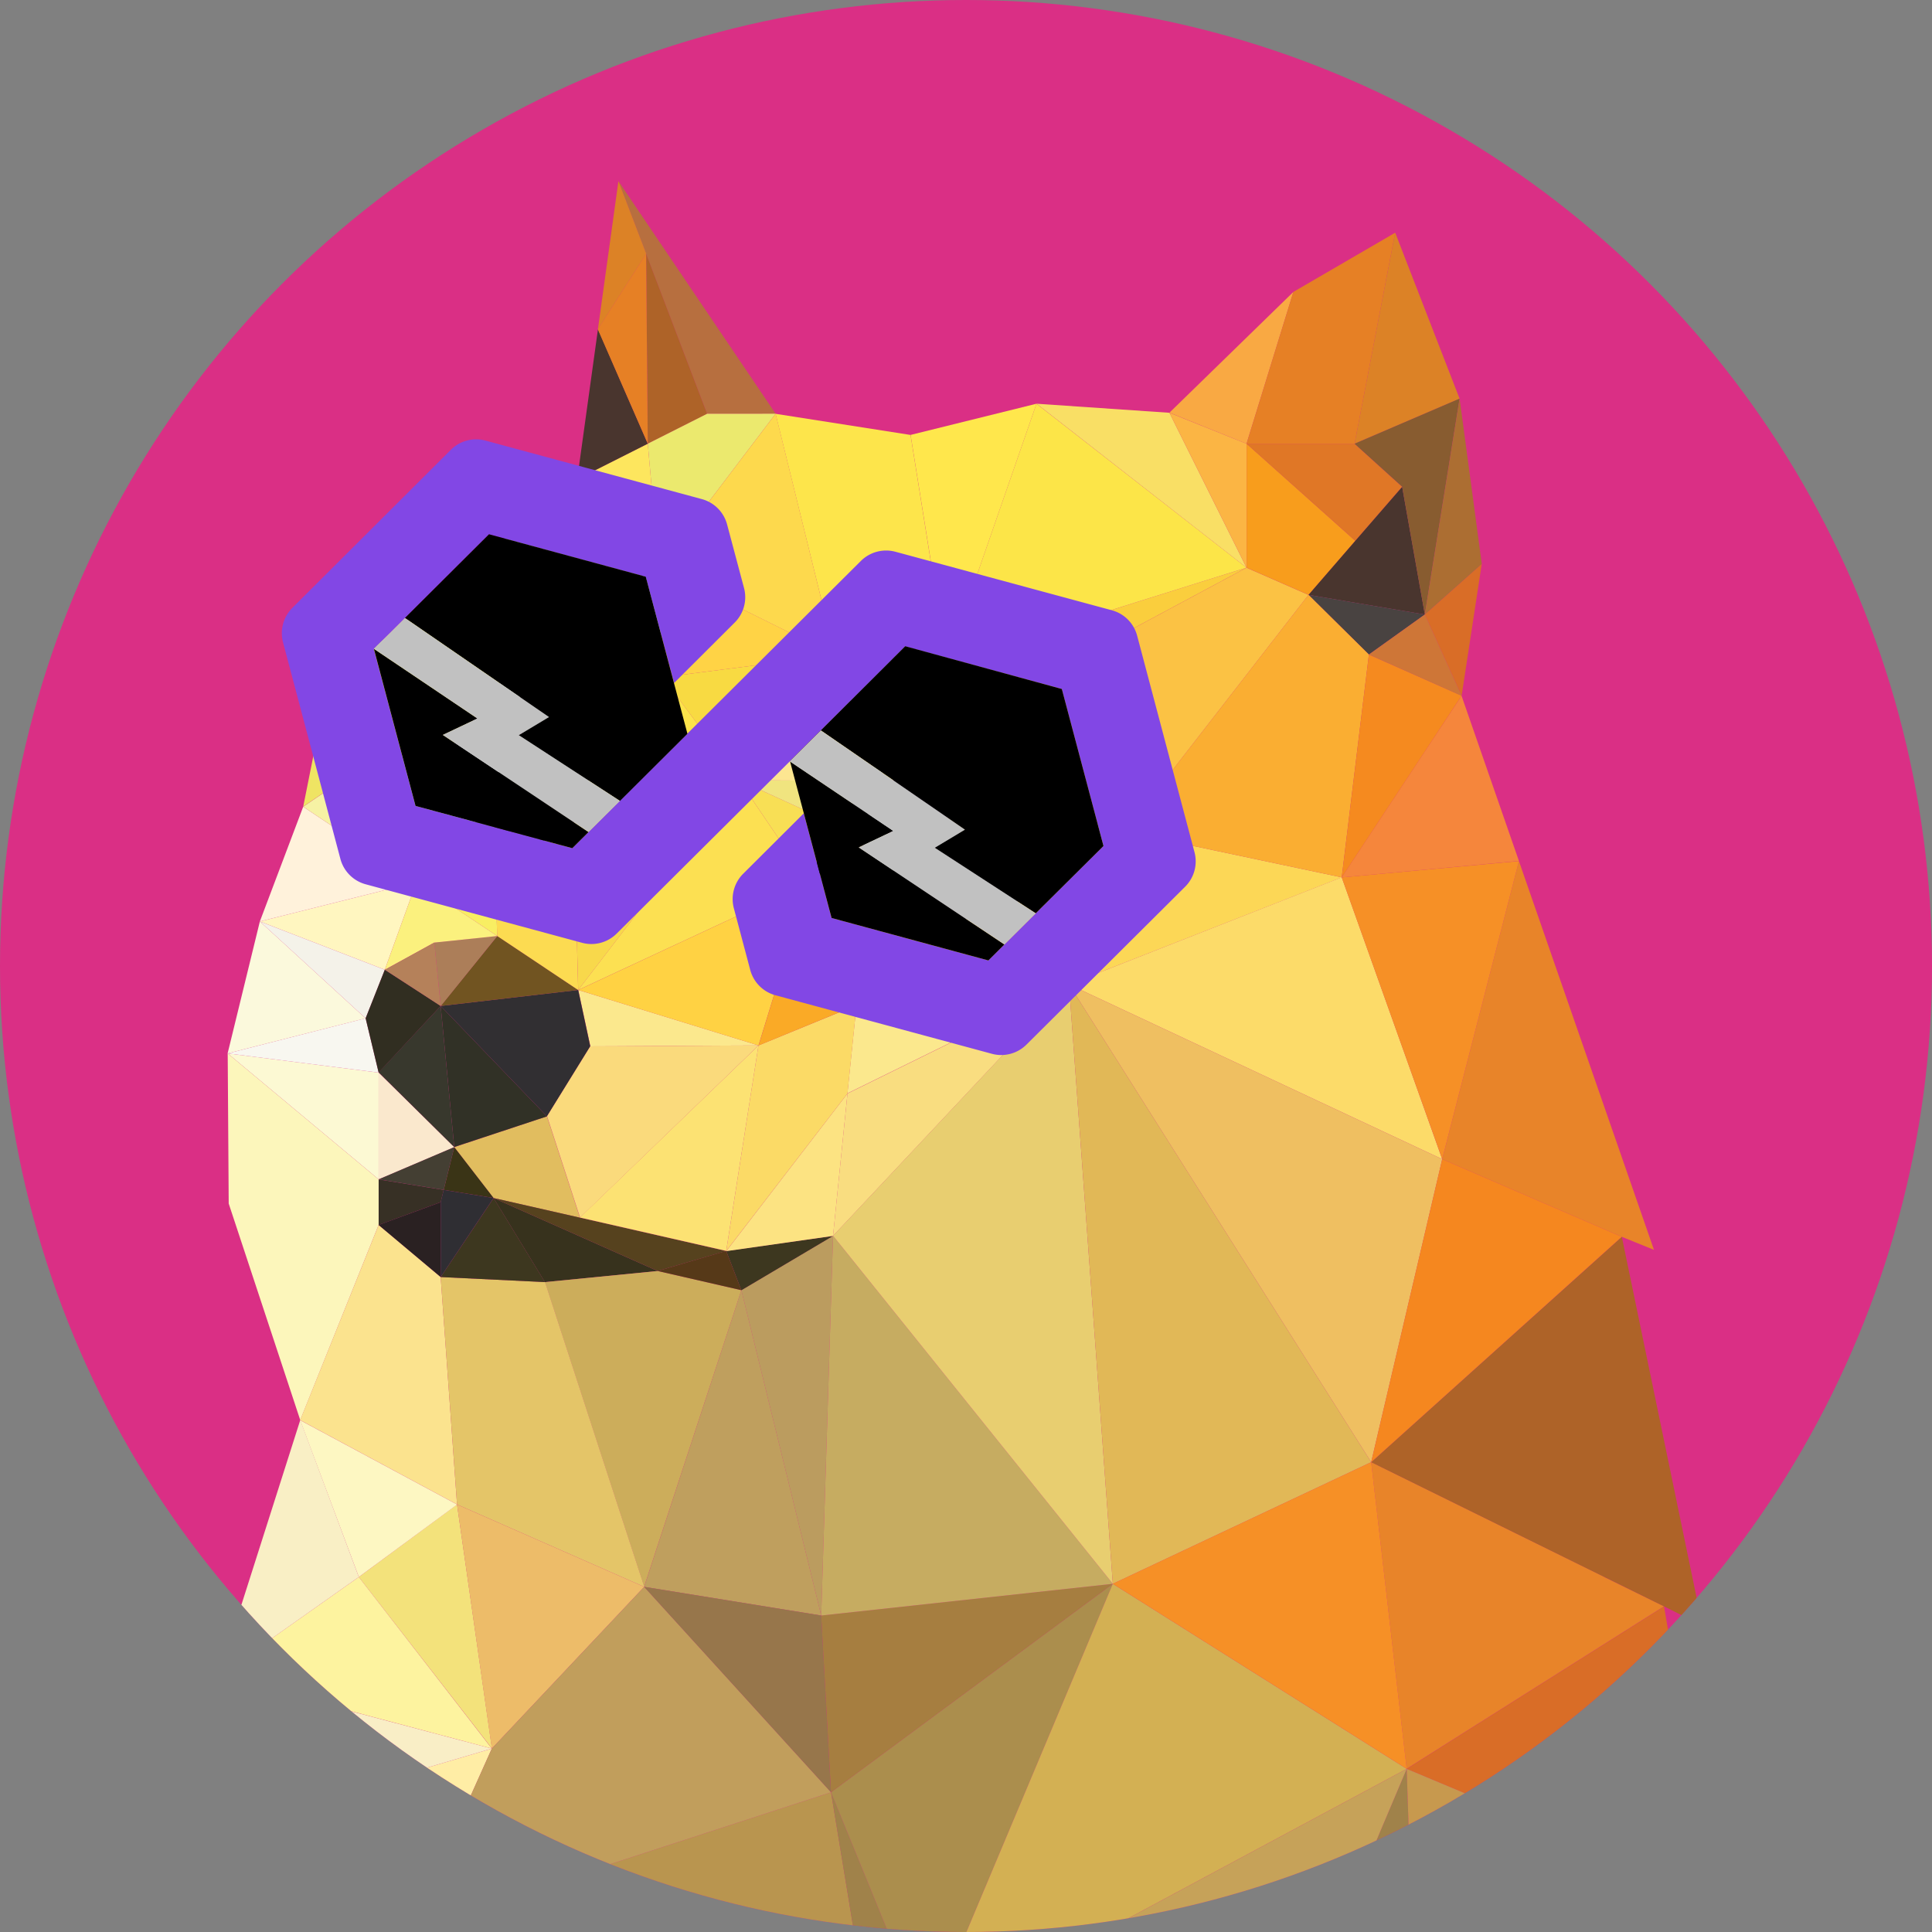 <svg xmlns="http://www.w3.org/2000/svg" xmlns:xlink="http://www.w3.org/1999/xlink" width="64" height="64" viewBox="0 0 64 64">
  <rect x="0" y="0" width="64" height="64" fill="#808080" stroke="none"/>
  <defs>
    <style>
      .cls-1 {
        fill: #da2f85;
      }

      .cls-2 {
        clip-path: url(#clip-path);
      }

      .cls-3 {
        fill: none;
      }

      .cls-4 {
        fill: #312f32;
      }

      .cls-5 {
        fill: #715421;
      }

      .cls-6 {
        fill: #f8d84b;
      }

      .cls-7 {
        fill: #fcdb51;
      }

      .cls-8 {
        fill: #fce052;
      }

      .cls-9 {
        fill: #fbe88d;
      }

      .cls-10 {
        fill: #342435;
      }

      .cls-11 {
        fill: #d96d27;
      }

      .cls-12 {
        fill: #fcf6bb;
      }

      .cls-13 {
        fill: #e88429;
      }

      .cls-14 {
        fill: #373025;
      }

      .cls-15 {
        fill: #edbc69;
      }

      .cls-16 {
        fill: #f5863c;
      }

      .cls-17 {
        fill: #c19e5c;
      }

      .cls-18 {
        fill: #c1c1c1;
      }

      .cls-19 {
        fill: #e1bd5f;
      }

      .cls-20 {
        fill: #37321d;
      }

      .cls-21 {
        fill: #313126;
      }

      .cls-22 {
        fill: #bb9c5f;
      }

      .cls-23 {
        fill: #3d371f;
      }

      .cls-24 {
        fill: #ccad5b;
      }

      .cls-25 {
        fill: #bf9f5e;
      }

      .cls-26 {
        fill: #fde352;
      }

      .cls-27 {
        fill: #4b361c;
      }

      .cls-28 {
        fill: #fce382;
      }

      .cls-29 {
        fill: #201f16;
      }

      .cls-30 {
        fill: #766037;
      }

      .cls-31 {
        fill: #543617;
      }

      .cls-32 {
        fill: #56421e;
      }

      .cls-33 {
        fill: #ffcc4e;
      }

      .cls-34 {
        fill: #f5de73;
      }

      .cls-35 {
        fill: #face3d;
      }

      .cls-36 {
        fill: #fbc244;
      }

      .cls-37 {
        fill: #f8da42;
      }

      .cls-38 {
        fill: #f89d1c;
      }

      .cls-39 {
        fill: #f9dd80;
      }

      .cls-40 {
        fill: #ffd345;
      }

      .cls-41 {
        fill: #fde691;
      }

      .cls-42 {
        fill: #f7f4bb;
      }

      .cls-43 {
        fill: #f9c236;
      }

      .cls-44 {
        fill: #fdd621;
      }

      .cls-45 {
        fill: #ffca44;
      }

      .cls-46 {
        fill: #e07726;
      }

      .cls-47 {
        fill: #49352e;
      }

      .cls-48 {
        fill: #fcd756;
      }

      .cls-49 {
        fill: #494341;
      }

      .cls-50 {
        fill: #faae32;
      }

      .cls-51 {
        fill: #fbd969;
      }

      .cls-52 {
        fill: #563918;
      }

      .cls-53 {
        fill: #f8df55;
      }

      .cls-54 {
        fill: #fada7c;
      }

      .cls-55 {
        fill: #fbda66;
      }

      .cls-56 {
        fill: #fce273;
      }

      .cls-57 {
        fill: #ffd243;
      }

      .cls-58 {
        fill: #f2f0a4;
      }

      .cls-59 {
        fill: #fcdb69;
      }

      .cls-60 {
        fill: #efbf61;
      }

      .cls-61 {
        fill: #f3e27b;
      }

      .cls-62 {
        fill: #fce44a;
      }

      .cls-63 {
        fill: #f8ee62;
      }

      .cls-64 {
        fill: #3a3633;
      }

      .cls-65 {
        fill: #ac7e59;
      }

      .cls-66 {
        fill: #3a3416;
      }

      .cls-67 {
        fill: #462d2a;
      }

      .cls-68 {
        fill: #f3be43;
      }

      .cls-69 {
        fill: #352833;
      }

      .cls-70 {
        fill: #faaa26;
      }

      .cls-71 {
        fill: #faf7c7;
      }

      .cls-72 {
        fill: #2c221b;
      }

      .cls-73 {
        fill: #fff;
      }

      .cls-74 {
        fill: #2f252d;
      }

      .cls-75 {
        fill: #fbe866;
      }

      .cls-76 {
        fill: #e1dec8;
      }

      .cls-77 {
        fill: #fdc34f;
      }

      .cls-78 {
        fill: #484345;
      }

      .cls-79 {
        fill: #3a2b13;
      }

      .cls-80 {
        fill: #f0e47f;
      }

      .cls-81 {
        fill: #572c17;
      }

      .cls-82 {
        fill: #d1b27c;
      }

      .cls-83 {
        fill: #322b2b;
      }

      .cls-84 {
        fill: #fceb4b;
      }

      .cls-85 {
        fill: #faec52;
      }

      .cls-86 {
        fill: #fde469;
      }

      .cls-87 {
        fill: #fce75f;
      }

      .cls-88 {
        fill: #f9a943;
      }

      .cls-89 {
        fill: #fde65e;
      }

      .cls-90 {
        fill: #fff6c0;
      }

      .cls-91 {
        fill: #fff2db;
      }

      .cls-92 {
        fill: #efe463;
      }

      .cls-93 {
        fill: #f6f2a4;
      }

      .cls-94 {
        fill: #fce548;
      }

      .cls-95 {
        fill: #ffe74c;
      }

      .cls-96 {
        fill: #f9df65;
      }

      .cls-97 {
        fill: #f4f2e9;
      }

      .cls-98 {
        fill: #fbb544;
      }

      .cls-99 {
        fill: #b76f3f;
      }

      .cls-100 {
        fill: #ae6328;
      }

      .cls-101 {
        fill: #dc8226;
      }

      .cls-102 {
        fill: #e68025;
      }

      .cls-103 {
        fill: #ebe96e;
      }

      .cls-104 {
        fill: #fde54b;
      }

      .cls-105 {
        fill: #fdd94d;
      }

      .cls-106 {
        fill: #fce93a;
      }

      .cls-107 {
        fill: #b9954f;
      }

      .cls-108 {
        fill: #a0824a;
      }

      .cls-109 {
        fill: #fff4aa;
      }

      .cls-110 {
        fill: #ab8e4d;
      }

      .cls-111 {
        fill: #c7994e;
      }

      .cls-112 {
        fill: #d3b053;
      }

      .cls-113 {
        fill: #c6a259;
      }

      .cls-114 {
        fill: #ffeda5;
      }

      .cls-115 {
        fill: #fcf9d3;
      }

      .cls-116 {
        fill: #f8f7f0;
      }

      .cls-117 {
        fill: #fbe38e;
      }

      .cls-118 {
        fill: #f9eec6;
      }

      .cls-119 {
        fill: #fdf39f;
      }

      .cls-120 {
        fill: #fbf9dc;
      }

      .cls-121 {
        fill: #fdf7c2;
      }

      .cls-122 {
        fill: #f9efc5;
      }

      .cls-123 {
        fill: #fae8cd;
      }

      .cls-124 {
        fill: #443f33;
      }

      .cls-125 {
        fill: #38382d;
      }

      .cls-126 {
        fill: #312e21;
      }

      .cls-127 {
        fill: #e4c568;
      }

      .cls-128 {
        fill: #2a2122;
      }

      .cls-129 {
        fill: #827d4d;
      }

      .cls-130 {
        fill: #f0dbd8;
      }

      .cls-131 {
        fill: #261717;
      }

      .cls-132 {
        fill: #c2b897;
      }

      .cls-133 {
        fill: #fbf17e;
      }

      .cls-134 {
        fill: #b5815a;
      }

      .cls-135 {
        fill: #fdf6d0;
      }

      .cls-136 {
        fill: #2f2e33;
      }

      .cls-137 {
        fill: #f69026;
      }

      .cls-138 {
        fill: #f58a1f;
      }

      .cls-139 {
        fill: #885c30;
      }

      .cls-140 {
        fill: #ac6e32;
      }

      .cls-141 {
        fill: #ce7637;
      }

      .cls-142 {
        fill: #a67e40;
      }

      .cls-143 {
        fill: #c6ac61;
      }

      .cls-144 {
        fill: #97764b;
      }

      .cls-145 {
        fill: #e8ce70;
      }

      .cls-146 {
        fill: #e1b857;
      }

      .cls-147 {
        fill: #f5871f;
      }

      .cls-148 {
        fill: #f6f6cd;
      }

      .cls-149 {
        fill: #8247e5;
      }
    </style>
    <clipPath id="clip-path">
      <circle id="Ellipse_2014" data-name="Ellipse 2014" class="cls-1" cx="32" cy="32" r="32" transform="translate(-21791 -22379)"/>
    </clipPath>
  </defs>
  <g id="Group_816" data-name="Group 816" transform="translate(21791 22379)">
    <circle id="Ellipse_2013" data-name="Ellipse 2013" class="cls-1" cx="32" cy="32" r="32" transform="translate(-21791 -22379)"/>
    <g id="Mask_Group_136" data-name="Mask Group 136" class="cls-2">
      <g id="polydoge-logo-notext" transform="translate(-21784.514 -22373.176)">
        <g id="polydoge">
          <g id="Group_812" data-name="Group 812">
            <rect id="Rectangle_9" data-name="Rectangle 9" class="cls-3" transform="translate(17.476 28.813)"/>
            <path id="Path_19064" data-name="Path 19064" class="cls-3" d="M40.68,19.122l1.251-1.9Z"/>
            <path id="Path_19065" data-name="Path 19065" class="cls-4" d="M14,28.834l-.929,0Z"/>
            <path id="Path_19066" data-name="Path 19066" class="cls-5" d="M12.731,26.99l-.063-.019Z"/>
            <rect id="Rectangle_10" data-name="Rectangle 10" class="cls-6" width="0.246" transform="translate(13.732 27.335)"/>
            <rect id="Rectangle_11" data-name="Rectangle 11" class="cls-7" height="1.052" transform="translate(13.234 26.619)"/>
            <rect id="Rectangle_12" data-name="Rectangle 12" class="cls-8" height="0.257" transform="translate(13.979 27.352) rotate(-63.435)"/>
            <path id="Path_19067" data-name="Path 19067" class="cls-9" d="M14,28.834l3.48-.021h0l1.163-.005-4.422-1.36-.245-.076-.236-.072-1.006-.31-.063-.019.4,1.867Z"/>
            <rect id="Rectangle_13" data-name="Rectangle 13" class="cls-10" transform="translate(24.227 21.938) rotate(-54.163)"/>
            <rect id="Rectangle_14" data-name="Rectangle 14" class="cls-11" height="0.076" transform="translate(46.635 46.409) rotate(-63.768)"/>
            <rect id="Rectangle_15" data-name="Rectangle 15" class="cls-12" width="1.742" transform="translate(6.055 34.752) rotate(-20.158)"/>
            <path id="Path_19068" data-name="Path 19068" class="cls-13" d="M46.635,46.4l-7.7-3.792,1.177,10.16,8.525-5.381L46.7,46.437Z"/>
            <path id="Path_19069" data-name="Path 19069" class="cls-14" d="M7.691,34.154,8.112,34l.1-.406-2.156-.348v1.51Z"/>
            <rect id="Rectangle_16" data-name="Rectangle 16" class="cls-15" width="1.658" transform="matrix(0.555, -0.832, 0.832, 0.555, 14.134, 46.628)"/>
            <path id="Path_19070" data-name="Path 19070" class="cls-16" d="M40.68,19.122l-2.72,4.119.315.883h0l-.315-.883,5.87-.545-1.9-5.469Z"/>
            <path id="Path_19071" data-name="Path 19071" class="cls-13" d="M40.55,30.5h0l.739,2.071Z"/>
            <path id="Path_19072" data-name="Path 19072" class="cls-17" d="M14.849,46.728l0,.014Z"/>
            <path id="Path_19073" data-name="Path 19073" d="M24.226,21.939l-.341-.4Z"/>
            <path id="Path_19074" data-name="Path 19074" d="M25.143,23l1.221,1.416Z"/>
            <path id="Path_19075" data-name="Path 19075" class="cls-18" d="M24.4,22.134l.748.867h0l-.75-.867-.167-.2h0Z"/>
            <path id="Path_19076" data-name="Path 19076" class="cls-19" d="M12.725,34.513l-1.093-3.356-3.07,1.019h0l1.3,1.686Z"/>
            <path id="Path_19077" data-name="Path 19077" class="cls-20" d="M15.3,36.279,9.864,33.862l1.7,2.785h0Z"/>
            <path id="Path_19078" data-name="Path 19078" class="cls-21" d="M11.633,31.157,8.112,27.5l.45,4.672Z"/>
            <path id="Path_19079" data-name="Path 19079" class="cls-22" d="M18.073,36.915l2.645,10.778.392-12.579Z"/>
            <path id="Path_19080" data-name="Path 19080" class="cls-23" d="M17.571,35.618l.5,1.3,3.037-1.8Z"/>
            <path id="Path_19081" data-name="Path 19081" class="cls-24" d="M18.073,36.915l-2.77-.635-3.737.368h0l2.77,8.506.514,1.575,0,.014Z"/>
            <path id="Path_19082" data-name="Path 19082" class="cls-25" d="M18.073,36.915l-3.22,9.827,5.865.95Z"/>
            <path id="Path_19083" data-name="Path 19083" class="cls-4" d="M11.633,31.157l1.434-2.319-.4-1.867L8.112,27.5Z"/>
            <path id="Path_19084" data-name="Path 19084" class="cls-26" d="M12.525,21.425,18,20.022l-4.763-.711Z"/>
            <path id="Path_19085" data-name="Path 19085" class="cls-5" d="M12.667,26.971l-2.68-1.788L8.112,27.5Z"/>
            <path id="Path_19086" data-name="Path 19086" class="cls-27" d="M11.272,20.967l.111,1.147,1.142-.69.709-2.113Z"/>
            <path id="Path_19087" data-name="Path 19087" class="cls-28" d="M21.588,30.4l-4.017,5.222,3.539-.505Z"/>
            <path id="Path_19088" data-name="Path 19088" class="cls-6" d="M12.525,21.425l.143,5.546L18,20.022Z"/>
            <path id="Path_19089" data-name="Path 19089" class="cls-29" d="M11.272,20.967l1.962-1.656-2.923-.3-.347.917Z"/>
            <path id="Path_19090" data-name="Path 19090" class="cls-30" d="M11.383,22.115l-.111-1.147-1.4,1.181Z"/>
            <path id="Path_19091" data-name="Path 19091" class="cls-7" d="M12.667,26.971l-.143-5.546-1.142.69-1.51.033.114,3.035Z"/>
            <path id="Path_19092" data-name="Path 19092" class="cls-31" d="M11.272,20.967,9.965,19.929l-.091,2.219Z"/>
            <path id="Path_19093" data-name="Path 19093" class="cls-32" d="M15.3,36.279l2.268-.662-4.846-1.105-2.861-.651Z"/>
            <path id="Path_19094" data-name="Path 19094" class="cls-33" d="M24.9,19.929l1.468-2.419-1.483-1.418Z"/>
            <path id="Path_19095" data-name="Path 19095" class="cls-34" d="M22.593,20.047l2.3-.118-.016-3.838Z"/>
            <path id="Path_19096" data-name="Path 19096" class="cls-35" d="M26.364,17.51l8.443-4.529-9.926,3.111Z"/>
            <path id="Path_19097" data-name="Path 19097" class="cls-36" d="M26.364,17.51l4.413,4.211,6.083-7.839-2.053-.9Z"/>
            <path id="Path_19098" data-name="Path 19098" class="cls-37" d="M15.47,16.609,18,20.022l3.18-4.144Z"/>
            <path id="Path_19099" data-name="Path 19099" class="cls-38" d="M38.41,12.092l-3.6-3.217v4.105l2.053.9Z"/>
            <path id="Path_19100" data-name="Path 19100" class="cls-39" d="M21.588,30.4l-.479,4.717,7.816-8.326Z"/>
            <path id="Path_19101" data-name="Path 19101" class="cls-40" d="M15.47,16.609l5.706-.73-5.84-2.9Z"/>
            <path id="Path_19102" data-name="Path 19102" class="cls-41" d="M18,20.022l4.6.025-1.416-4.168Z"/>
            <path id="Path_19103" data-name="Path 19103" class="cls-42" d="M22.593,20.047l2.287-3.956-3.7-.213Z"/>
            <path id="Path_19104" data-name="Path 19104" class="cls-43" d="M30.777,21.72l-2.752,1.946.9,3.12Z"/>
            <path id="Path_19105" data-name="Path 19105" class="cls-44" d="M23.737,25.018l-1.851,2.453,7.04-.684Z"/>
            <path id="Path_19106" data-name="Path 19106" class="cls-45" d="M28.025,23.667l-1.661.751-2.627.6,5.189,1.768Z"/>
            <path id="Path_19107" data-name="Path 19107" class="cls-9" d="M21.886,27.471l-.3,2.924,7.338-3.609Z"/>
            <path id="Path_19108" data-name="Path 19108" class="cls-46" d="M38.41,12.092h0l1.552-1.79L38.386,8.875H34.807Z"/>
            <path id="Path_19109" data-name="Path 19109" class="cls-47" d="M38.41,12.092l-1.55,1.79,3.854.651-.751-4.23Z"/>
            <path id="Path_19110" data-name="Path 19110" class="cls-48" d="M30.777,21.72l-1.851,5.066,9.034-3.546Z"/>
            <path id="Path_19111" data-name="Path 19111" class="cls-49" d="M36.86,13.881l2,1.978,1.853-1.327Z"/>
            <path id="Path_19112" data-name="Path 19112" class="cls-50" d="M36.86,13.881,30.777,21.72l7.183,1.52.9-7.382Z"/>
            <path id="Path_19113" data-name="Path 19113" class="cls-51" d="M27.073,20.725l-.709-3.215L24.9,19.929Z"/>
            <path id="Path_19114" data-name="Path 19114" class="cls-8" d="M12.667,26.971,20.3,23.417,18,20.022Z"/>
            <path id="Path_19115" data-name="Path 19115" class="cls-52" d="M15.3,36.279l2.77.635-.5-1.3Z"/>
            <path id="Path_19116" data-name="Path 19116" class="cls-53" d="M20.3,23.417l.772-1.992L18,20.022Z"/>
            <path id="Path_19117" data-name="Path 19117" class="cls-54" d="M18.639,28.808l-1.163.005h0L14,28.834l-.929,0-1.434,2.319,1.093,3.356Z"/>
            <path id="Path_19118" data-name="Path 19118" class="cls-55" d="M18.639,28.808l-1.068,6.81L21.588,30.4l.3-2.924Z"/>
            <path id="Path_19119" data-name="Path 19119" class="cls-56" d="M18.639,28.808l-5.914,5.7,4.846,1.105Z"/>
            <path id="Path_19120" data-name="Path 19120" class="cls-57" d="M13.737,27.3l.236.072.245.076h0l4.422,1.36-1.163.005h0l1.163-.005L20.3,23.417l-7.628,3.554.063.019Z"/>
            <path id="Path_19121" data-name="Path 19121" class="cls-58" d="M8.529,18.828l-2.687.517,2.7,1.168Z"/>
            <path id="Path_19122" data-name="Path 19122" class="cls-59" d="M28.926,26.786l12.363,5.789L40.55,30.5l-2.275-6.38-.315-.883Z"/>
            <path id="Path_19123" data-name="Path 19123" class="cls-60" d="M28.926,26.786l10.01,15.826,2.353-10.037Z"/>
            <path id="Path_19124" data-name="Path 19124" class="cls-61" d="M8.654,44.013,5.4,46.416l4.41,5.68Z"/>
            <path id="Path_19125" data-name="Path 19125" class="cls-62" d="M18,20.022,15.47,16.609l-2.236,2.7Z"/>
            <path id="Path_19126" data-name="Path 19126" class="cls-63" d="M9.987,25.183l-.114-3.035L7.309,23.4Z"/>
            <path id="Path_19127" data-name="Path 19127" class="cls-64" d="M13.234,19.312l-1.418-1.985-1.5,1.686Z"/>
            <path id="Path_19128" data-name="Path 19128" class="cls-65" d="M9.987,25.183,7.9,25.4l.216,2.1Z"/>
            <path id="Path_19129" data-name="Path 19129" class="cls-66" d="M8.562,32.176h0l-.35,1.416,1.652.269Z"/>
            <path id="Path_19130" data-name="Path 19130" class="cls-67" d="M25.143,23l-.748-.867-.658,2.884,2.627-.6Z"/>
            <path id="Path_19131" data-name="Path 19131" class="cls-68" d="M27.073,20.725l3.7,1L26.364,17.51Z"/>
            <path id="Path_19132" data-name="Path 19132" class="cls-69" d="M24.571,21.354l2.5-.63-2.177-.8Z"/>
            <path id="Path_19133" data-name="Path 19133" class="cls-70" d="M20.3,23.417l-1.656,5.391,3.246-1.337Z"/>
            <path id="Path_19134" data-name="Path 19134" class="cls-71" d="M11.816,17.327l1.418,1.985,2.236-2.7-.134-3.628Z"/>
            <path id="Path_19135" data-name="Path 19135" class="cls-72" d="M21.068,21.425,20.3,23.417,22.016,22l.577-1.951Z"/>
            <path id="Path_19136" data-name="Path 19136" class="cls-73" d="M22.016,22l1.858-.468-1.281-1.483Z"/>
            <path id="Path_19137" data-name="Path 19137" class="cls-10" d="M24.56,21.358l.011,0,.326-1.425-2.3.118Z"/>
            <path id="Path_19138" data-name="Path 19138" class="cls-74" d="M23.874,21.53l.686-.172-1.967-1.311Z"/>
            <path id="Path_19139" data-name="Path 19139" class="cls-75" d="M27.073,20.725l.952,2.942,2.752-1.946Z"/>
            <path id="Path_19140" data-name="Path 19140" class="cls-76" d="M22.868,23.492h0l1.017-1.951-.011-.011L22.016,22Z"/>
            <path id="Path_19141" data-name="Path 19141" class="cls-77" d="M22.4,24.4l-2.1-.978,1.591,4.054,1.851-2.453Z"/>
            <path id="Path_19142" data-name="Path 19142" class="cls-78" d="M24.571,21.363l-.011-.005-.686.172.011.011.341.4h0l.167.2.75.867h0l1.221,1.416,1.661-.751Z"/>
            <path id="Path_19143" data-name="Path 19143" class="cls-79" d="M27.073,20.725l-2.5.63-.011,0,.011.005,3.454,2.3Z"/>
            <path id="Path_19144" data-name="Path 19144" class="cls-80" d="M21.068,21.425l1.526-1.378L18,20.022Z"/>
            <path id="Path_19145" data-name="Path 19145" class="cls-81" d="M22.868,23.492h0l-.47.9,1.339.623Z"/>
            <path id="Path_19146" data-name="Path 19146" class="cls-82" d="M22.4,24.4l.47-.9L22.016,22,20.3,23.417Z"/>
            <path id="Path_19147" data-name="Path 19147" class="cls-83" d="M24.4,22.134l-.169-.2h0l-.341-.4-1.017,1.951h0l.869,1.526Z"/>
            <path id="Path_19148" data-name="Path 19148" class="cls-84" d="M9.873,17.211l-1.058-4L4.359,16.894Z"/>
            <path id="Path_19149" data-name="Path 19149" class="cls-85" d="M11.115,14.791l1.519-4.739L8.816,13.209Z"/>
            <path id="Path_19150" data-name="Path 19150" class="cls-86" d="M8.529,18.828l1.344-1.617-5.515-.317,1.483,2.451Z"/>
            <path id="Path_19151" data-name="Path 19151" class="cls-87" d="M9.873,17.211l1.242-2.419-2.3-1.582Z"/>
            <path id="Path_19152" data-name="Path 19152" class="cls-88" d="M34.807,8.875l1.552-5.029-4.105,4Z"/>
            <path id="Path_19153" data-name="Path 19153" class="cls-89" d="M15.337,12.981l-.364-4.107-2.339,1.179Z"/>
            <path id="Path_19154" data-name="Path 19154" class="cls-90" d="M6.261,26.3l1.049-2.9L2.122,24.7Z"/>
            <path id="Path_19155" data-name="Path 19155" class="cls-91" d="M7.309,23.4,3.558,20.9,2.122,24.7Z"/>
            <path id="Path_19156" data-name="Path 19156" class="cls-92" d="M4.359,16.894l-.8,4,2.284-1.552Z"/>
            <path id="Path_19157" data-name="Path 19157" class="cls-93" d="M7.309,23.4l1.237-2.886-2.7-1.168L3.558,20.9Z"/>
            <path id="Path_19158" data-name="Path 19158" class="cls-94" d="M24.881,16.091l9.926-3.111L27.849,7.55Z"/>
            <path id="Path_19159" data-name="Path 19159" class="cls-95" d="M24.881,16.091,27.849,7.55l-4.17,1.033Z"/>
            <path id="Path_19160" data-name="Path 19160" class="cls-96" d="M34.807,12.981,32.253,7.85l-4.4-.3Z"/>
            <path id="Path_19161" data-name="Path 19161" class="cls-97" d="M5.625,27.909,6.261,26.3,2.122,24.7Z"/>
            <path id="Path_19162" data-name="Path 19162" class="cls-98" d="M34.807,12.981V8.875L32.253,7.85Z"/>
            <path id="Path_19163" data-name="Path 19163" class="cls-99" d="M16.938,7.883h2.27l-2.474-3.66v0L14,.176l.917,2.409Z"/>
            <path id="Path_19164" data-name="Path 19164" class="cls-47" d="M14.972,8.874,13.322,5.082l-.688,4.971Z"/>
            <path id="Path_19165" data-name="Path 19165" class="cls-100" d="M16.938,7.883l-2.02-5.3.055,6.289Z"/>
            <path id="Path_19166" data-name="Path 19166" class="cls-101" d="M14,.176l-.679,4.906,1.6-2.5Z"/>
            <path id="Path_19167" data-name="Path 19167" class="cls-102" d="M14.972,8.874l-.055-6.289-1.6,2.5Z"/>
            <path id="Path_19168" data-name="Path 19168" class="cls-103" d="M16.938,7.883l-1.965.991.364,4.107,3.871-5.1Z"/>
            <path id="Path_19169" data-name="Path 19169" class="cls-104" d="M21.177,15.879l3.7.213-1.2-7.508-4.471-.7Z"/>
            <path id="Path_19170" data-name="Path 19170" class="cls-105" d="M15.337,12.981l5.84,2.9-1.969-8Z"/>
            <path id="Path_19171" data-name="Path 19171" class="cls-106" d="M11.115,14.791l4.221-1.811-2.7-2.928Z"/>
            <path id="Path_19172" data-name="Path 19172" class="cls-107" d="M21.043,53.548,7.128,58.077l15.449,4.8Z"/>
            <path id="Path_19173" data-name="Path 19173" class="cls-108" d="M21.043,53.548l1.534,9.326,1.635-1.568Z"/>
            <path id="Path_19174" data-name="Path 19174" class="cls-108" d="M7.128,58.077,6.56,61.239l16.018,1.635Z"/>
            <path id="Path_19175" data-name="Path 19175" class="cls-109" d="M.987,54.7l5.573,6.54.568-3.162Z"/>
            <path id="Path_19176" data-name="Path 19176" class="cls-110" d="M30.378,46.642l-9.335,6.906,3.169,7.758Z"/>
            <path id="Path_19177" data-name="Path 19177" class="cls-108" d="M40.113,52.772l-4.823,11.4,5.106-2.8Z"/>
            <path id="Path_19178" data-name="Path 19178" class="cls-11" d="M40.113,52.772l10.16,4.263-1.635-9.644Z"/>
            <path id="Path_19179" data-name="Path 19179" class="cls-111" d="M40.113,52.772l.283,8.6,9.877-4.337Z"/>
            <path id="Path_19180" data-name="Path 19180" class="cls-112" d="M40.113,52.772l-9.736-6.13L24.212,61.306Z"/>
            <path id="Path_19181" data-name="Path 19181" class="cls-113" d="M40.113,52.772l-15.9,8.534,11.078,2.87Z"/>
            <path id="Path_19182" data-name="Path 19182" class="cls-114" d="M9.806,52.1.987,54.7l6.141,3.378Z"/>
            <path id="Path_19183" data-name="Path 19183" class="cls-115" d="M6.057,33.244V29.707l-5-.635Z"/>
            <path id="Path_19184" data-name="Path 19184" class="cls-12" d="M6.057,34.754v-1.51l-5-4.172.033,4.973,2.37,7.174Z"/>
            <path id="Path_19185" data-name="Path 19185" class="cls-116" d="M6.057,29.707l-.431-1.8L1.054,29.072Z"/>
            <path id="Path_19186" data-name="Path 19186" class="cls-117" d="M8.654,44.013,8.112,36.48,6.057,34.754h0l-2.6,6.465Z"/>
            <path id="Path_19187" data-name="Path 19187" class="cls-118" d="M9.806,52.1l-9.051-2.4.232,5Z"/>
            <path id="Path_19188" data-name="Path 19188" class="cls-119" d="M9.806,52.1,5.4,46.416h0L.755,49.694Z"/>
            <path id="Path_19189" data-name="Path 19189" class="cls-120" d="M5.625,27.909,2.122,24.7,1.054,29.072Z"/>
            <path id="Path_19190" data-name="Path 19190" class="cls-121" d="M5.4,46.416h0l3.257-2.4-5.2-2.794Z"/>
            <path id="Path_19191" data-name="Path 19191" class="cls-122" d="M5.4,46.416l-1.939-5.2-2.7,8.476Z"/>
            <path id="Path_19192" data-name="Path 19192" class="cls-123" d="M8.562,32.176h0L6.057,29.707v3.537Z"/>
            <path id="Path_19193" data-name="Path 19193" class="cls-124" d="M8.212,33.592l.35-1.416h0L6.057,33.244Z"/>
            <path id="Path_19194" data-name="Path 19194" class="cls-125" d="M8.562,32.176h0L8.112,27.5l-2.055,2.2Z"/>
            <path id="Path_19195" data-name="Path 19195" class="cls-126" d="M8.112,27.5,6.261,26.3l-.635,1.607.431,1.8Z"/>
            <path id="Path_19196" data-name="Path 19196" class="cls-127" d="M14.853,46.742l0-.014-.514-1.575h0l-2.77-8.506h0L8.112,36.48l.542,7.533Z"/>
            <path id="Path_19197" data-name="Path 19197" class="cls-128" d="M8.112,34l-.421.155-1.635.6h0L8.112,36.48Z"/>
            <path id="Path_19198" data-name="Path 19198" class="cls-23" d="M11.566,36.647l-1.7-2.785L8.112,36.48Z"/>
            <path id="Path_19199" data-name="Path 19199" class="cls-102" d="M34.807,8.875h3.579L39.73,1.886l-3.371,1.96Z"/>
            <path id="Path_19200" data-name="Path 19200" class="cls-129" d="M9.873,22.148l.091-2.219-1.418.584Z"/>
            <path id="Path_19201" data-name="Path 19201" class="cls-130" d="M10.311,19.012l-.438-1.8L8.529,18.828Z"/>
            <path id="Path_19202" data-name="Path 19202" class="cls-73" d="M9.965,19.929l.347-.917-1.782-.185Z"/>
            <path id="Path_19203" data-name="Path 19203" class="cls-131" d="M10.311,19.012l1.5-1.686-1.943-.116Z"/>
            <path id="Path_19204" data-name="Path 19204" class="cls-132" d="M9.965,19.929l-1.436-1.1.018,1.686Z"/>
            <path id="Path_19205" data-name="Path 19205" class="cls-133" d="M9.987,25.183,7.309,23.4,6.261,26.3,7.9,25.4Z"/>
            <path id="Path_19206" data-name="Path 19206" class="cls-15" d="M14.853,46.742l-6.2-2.729L9.806,52.1Z"/>
            <path id="Path_19207" data-name="Path 19207" class="cls-134" d="M8.112,27.5,7.9,25.4l-1.635.9Z"/>
            <path id="Path_19208" data-name="Path 19208" class="cls-135" d="M9.873,22.148,8.546,20.513,7.309,23.4Z"/>
            <path id="Path_19209" data-name="Path 19209" class="cls-136" d="M9.864,33.862l-1.652-.269-.1.406V36.48Z"/>
            <path id="Path_19210" data-name="Path 19210" class="cls-13" d="M41.289,32.575l5.947,2.571,1.068.433L43.83,22.7Z"/>
            <path id="Path_19211" data-name="Path 19211" class="cls-17" d="M14.853,46.742,9.806,52.1,7.128,58.077l13.915-4.529Z"/>
            <path id="Path_19212" data-name="Path 19212" class="cls-137" d="M37.96,23.241l.315.883h0L40.55,30.5h0l.739,2.071L43.83,22.7Z"/>
            <path id="Path_19213" data-name="Path 19213" class="cls-138" d="M38.861,15.859l-.9,7.382,2.72-4.119,1.251-1.9Z"/>
            <path id="Path_19214" data-name="Path 19214" class="cls-11" d="M40.714,14.532l1.218,2.694.667-4.371Z"/>
            <path id="Path_19215" data-name="Path 19215" class="cls-101" d="M38.386,8.875l3.479-1.492-2.134-5.5Z"/>
            <path id="Path_19216" data-name="Path 19216" class="cls-139" d="M38.386,8.875,39.962,10.3l.751,4.23,1.151-7.149Z"/>
            <path id="Path_19217" data-name="Path 19217" class="cls-140" d="M40.714,14.532,42.6,12.856l-.734-5.472Z"/>
            <path id="Path_19218" data-name="Path 19218" class="cls-141" d="M40.714,14.532l-1.853,1.327,3.07,1.367Z"/>
            <path id="Path_19219" data-name="Path 19219" class="cls-142" d="M20.717,47.692l.326,5.856,9.335-6.906Z"/>
            <path id="Path_19220" data-name="Path 19220" class="cls-143" d="M21.11,35.113l-.392,12.579,9.66-1.05Z"/>
            <path id="Path_19221" data-name="Path 19221" class="cls-144" d="M20.717,47.692l-5.865-.95,6.19,6.806Z"/>
            <path id="Path_19222" data-name="Path 19222" class="cls-145" d="M28.926,26.786,21.11,35.113l9.268,11.529Z"/>
            <path id="Path_19223" data-name="Path 19223" class="cls-100" d="M38.936,42.612l7.7,3.792.069.033,1.936.954,1.267.635-2.669-12.88Z"/>
            <path id="Path_19224" data-name="Path 19224" class="cls-146" d="M38.936,42.612,28.926,26.786l1.452,19.855Z"/>
            <path id="Path_19225" data-name="Path 19225" class="cls-147" d="M41.289,32.575,38.936,42.612l8.3-7.466Z"/>
            <path id="Path_19226" data-name="Path 19226" class="cls-148" d="M11.816,17.327l3.521-4.346-4.221,1.811L9.873,17.211Z"/>
            <path id="Path_19227" data-name="Path 19227" class="cls-137" d="M38.936,42.612l-8.559,4.029,9.736,6.13Z"/>
          </g>
        </g>
        <g id="shades">
          <g id="Group_813" data-name="Group 813">
            <path id="Path_19228" data-name="Path 19228" class="cls-149" d="M15.845,16.8l2.006-2a1.185,1.185,0,0,0,.31-1.145L17.6,11.55a1.186,1.186,0,0,0-.838-.841L9.6,8.772a1.186,1.186,0,0,0-1.147.3L3.2,14.311a1.185,1.185,0,0,0-.31,1.145l1.9,7.172a1.186,1.186,0,0,0,.838.841l7.163,1.937a1.186,1.186,0,0,0,1.147-.3l3.253-3.236v0l2.492-2.479v0L23.5,15.59,28.688,17l1.38,5.2L27.823,24.43l-1.04,1.035-.53.526-5.193-1.406-.92-3.466-2.006,2a1.185,1.185,0,0,0-.31,1.145l.542,2.041a1.186,1.186,0,0,0,.838.841l7.163,1.937a1.186,1.186,0,0,0,1.147-.3l5.259-5.233a1.185,1.185,0,0,0,.31-1.145l-1.9-7.172a1.186,1.186,0,0,0-.838-.841l-7.163-1.937a1.186,1.186,0,0,0-1.147.3L12.47,22.273h0l-5.193-1.4-1.38-5.2,1.028-1.022,2.787-2.773,5.193,1.406.94,3.521Z"/>
            <path id="Path_19229" data-name="Path 19229" d="M13.009,21.738l-.537.535-5.193-1.4L5.9,15.669l3.431,2.309-1.147.544Z"/>
            <path id="Path_19230" data-name="Path 19230" d="M14.906,13.28,9.713,11.874,6.928,14.647,11.7,17.929l-1,.6,3.35,2.18,2.236-2.226Z"/>
            <path id="Path_19231" data-name="Path 19231" class="cls-18" d="M14.049,20.705l-1.04,1.033L8.182,18.521l1.147-.544L5.9,15.669l1.029-1.022L11.7,17.929l-1,.6Z"/>
            <path id="Path_19232" data-name="Path 19232" d="M30.068,22.2,27.823,24.43l-3.343-2.175,1-.6-4.77-3.282-1.022,1.017,0-.007h0l3.813-3.8L28.688,17Z"/>
            <path id="Path_19233" data-name="Path 19233" d="M26.785,25.463l-.53.528-5.193-1.406-.92-3.466L19.686,19.4l3.422,2.3-1.147.544Z"/>
            <path id="Path_19234" data-name="Path 19234" class="cls-18" d="M27.823,24.43l-1.038,1.033L21.962,22.25l1.147-.544-3.422-2.3,0-.011,1.022-1.017,4.77,3.282-1,.6Z"/>
          </g>
        </g>
      </g>
    </g>
  </g>
</svg>
